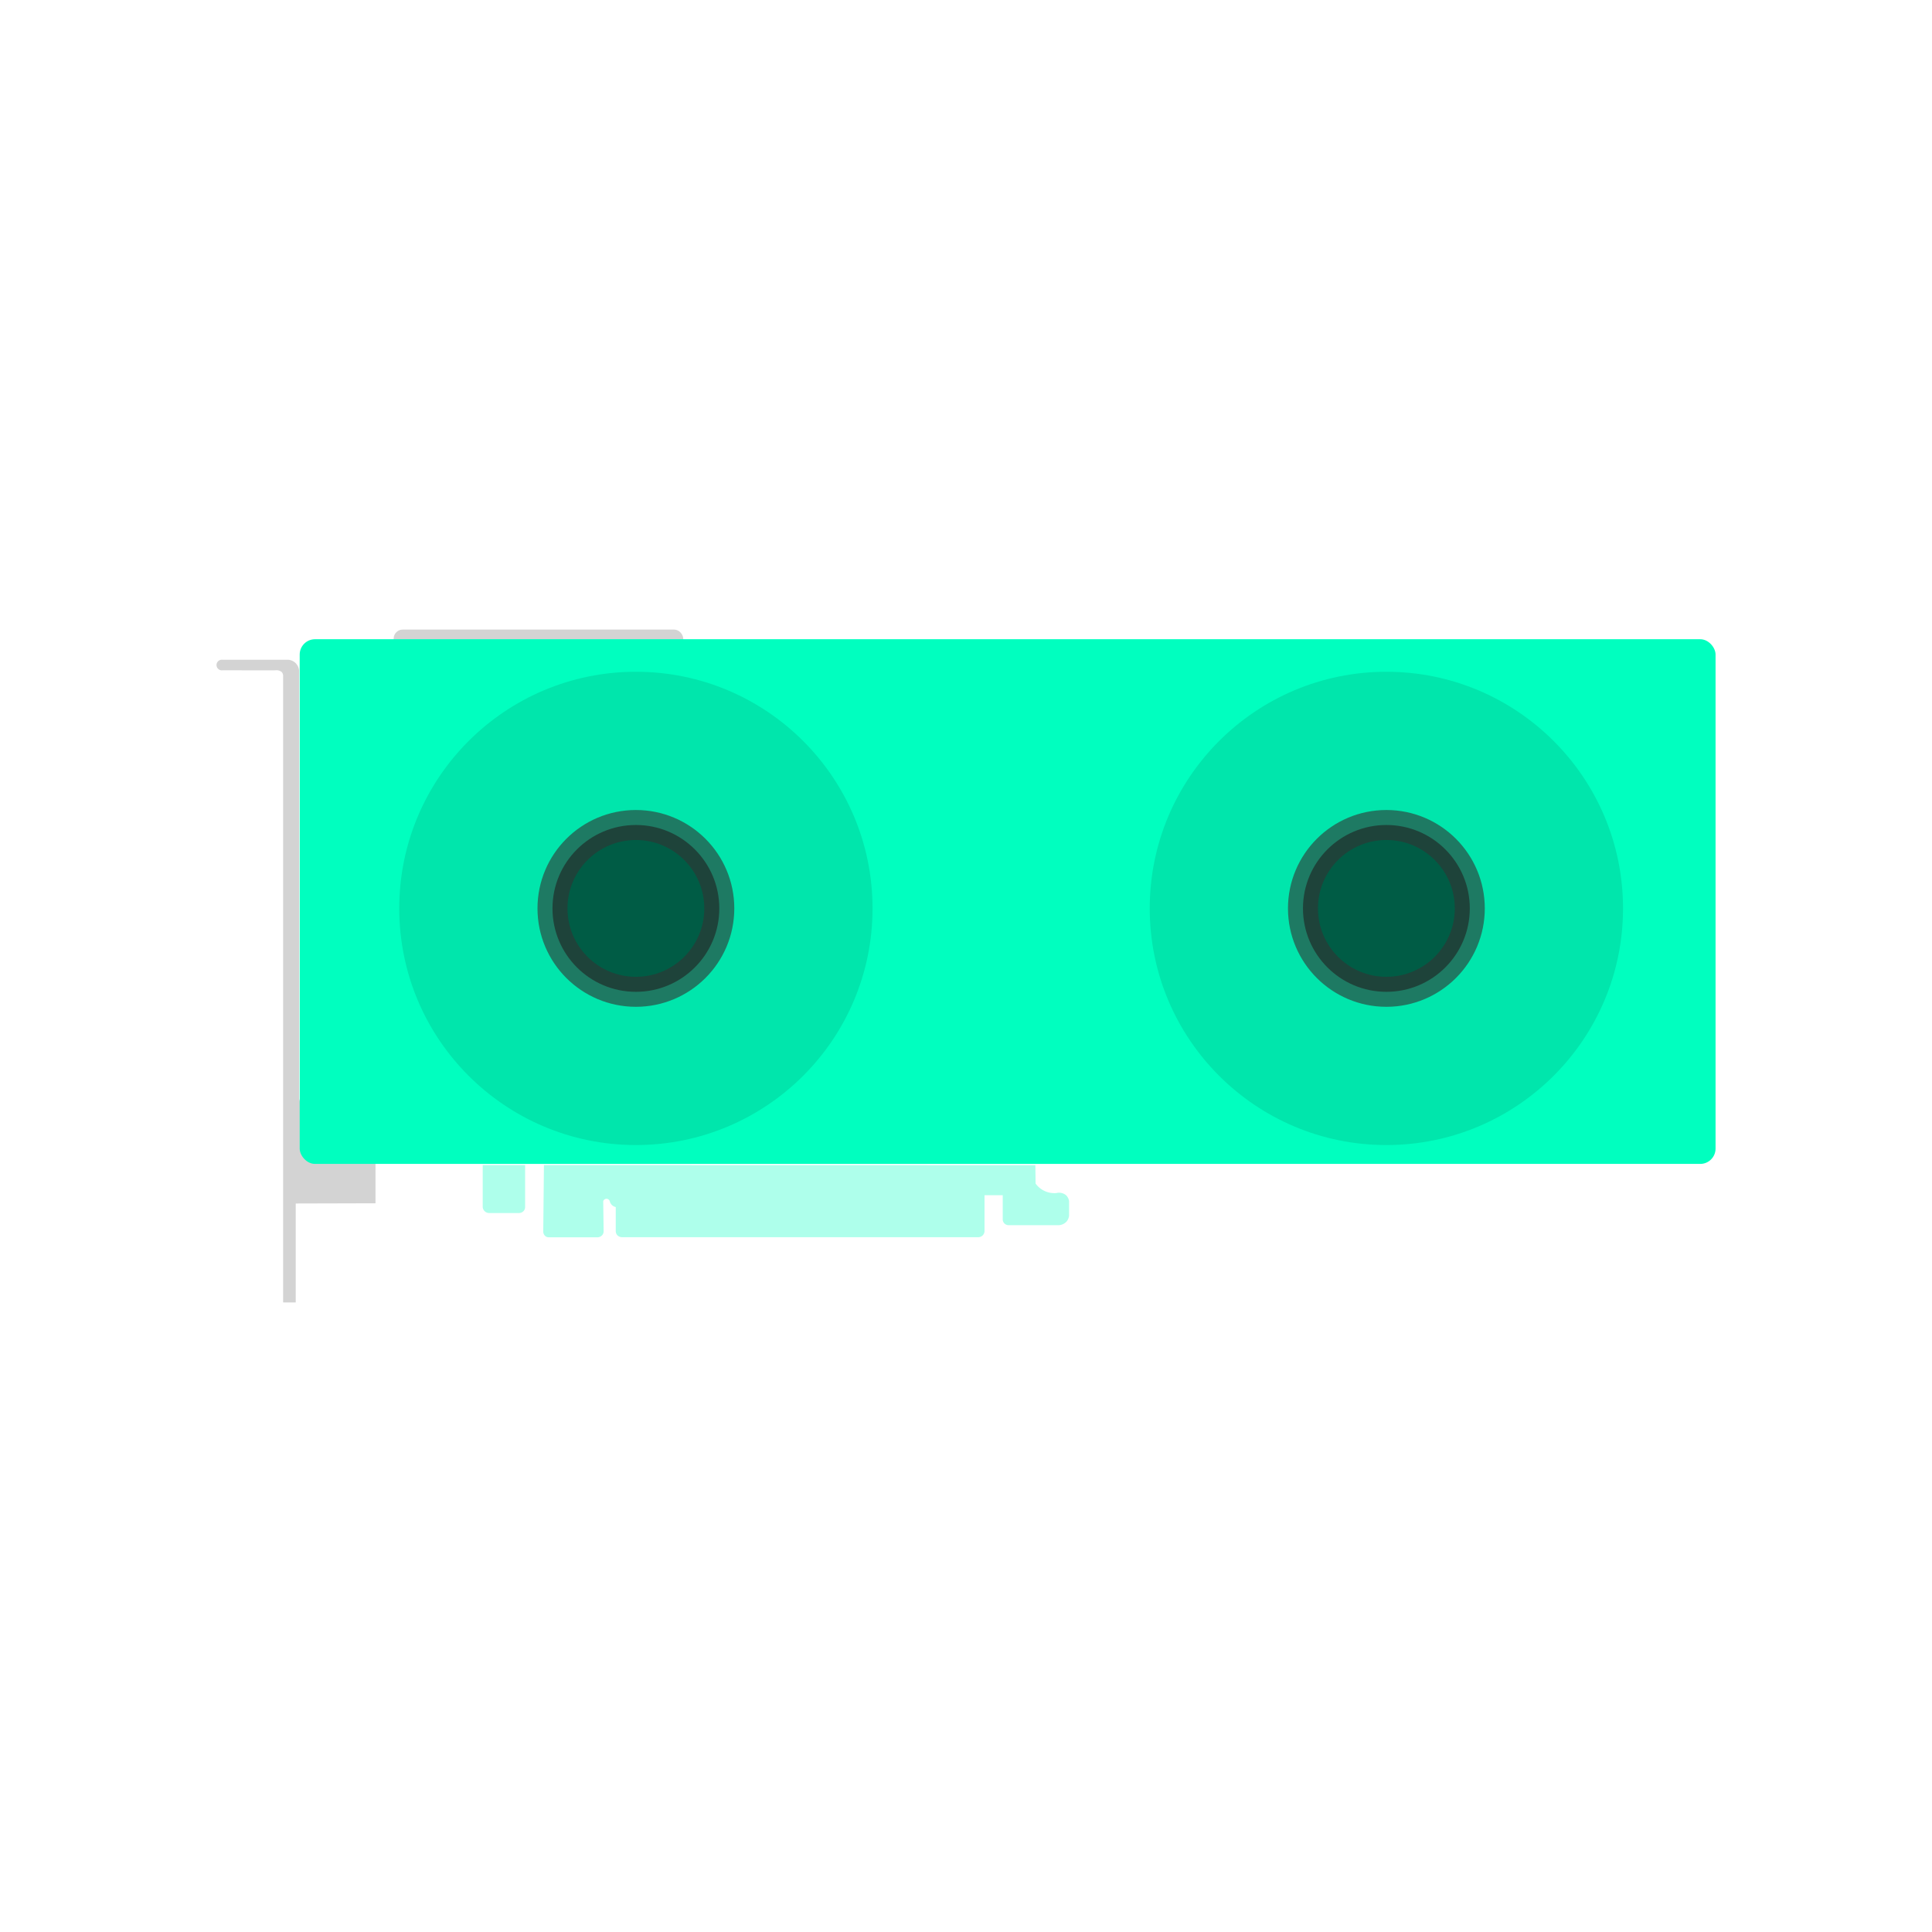 <svg id="Layer_1" data-name="Layer 1" xmlns="http://www.w3.org/2000/svg" viewBox="0 0 644.38 644.38"><defs><style>.cls-1{fill:#d3d3d3;}.cls-2,.cls-3{fill:#00ffbf;}.cls-3{opacity:0.32;}.cls-4{opacity:0.1;}.cls-5{stroke:#333;stroke-miterlimit:10;stroke-width:10px;opacity:0.6;}.cls-6{fill:none;opacity:0.13;}</style></defs><title>GPU</title><rect class="cls-1" x="131.29" y="209.98" width="96.59" height="6.8" rx="3.03"/><path class="cls-1" d="M414.06,409.87h-22a1.77,1.77,0,1,0,0,3.5c9.14,0,15.79.05,17.68,0a2.63,2.63,0,0,1,2.09.65,2.06,2.06,0,0,1,.41,1.43V624.21h4.21v-33l26.6-.07V577.21l-20.54-.15-.3-3.4-4.65-17.44V413.37a3.94,3.94,0,0,0-1.17-2.41A4,4,0,0,0,414.06,409.87Z" transform="translate(-317.81 -189.81)"/><rect class="cls-2" x="99.96" y="213.2" width="472.23" height="175" rx="5.11"/><path class="cls-3" d="M478.81,578.39v14a2.15,2.15,0,0,0,2.07,2h10a2.11,2.11,0,0,0,1.59-.69,2,2,0,0,0,.48-1.23V578.39h6.28L499,600.52a2,2,0,0,0,.76,1.62,1.93,1.93,0,0,0,1.23.35h16.16a2.17,2.17,0,0,0,1.51-.72,2,2,0,0,0,.48-1.27L519,590.44a1.17,1.17,0,0,1,1.12-.8,1.14,1.14,0,0,1,1.06.8,2.68,2.68,0,0,0,.75,1.31,2.63,2.63,0,0,0,1.25.65v8a2.08,2.08,0,0,0,.51,1.37,2.17,2.17,0,0,0,1.49.68l119,0a2.08,2.08,0,0,0,2-2v-12h6.07v8a2,2,0,0,0,.55,1.41,2.06,2.06,0,0,0,1.55.59l16.09,0a3.87,3.87,0,0,0,3.11-1.22,3.65,3.65,0,0,0,.83-2v-4.77a3.42,3.42,0,0,0-1-2,3.65,3.65,0,0,0-3.24-.73,7.75,7.75,0,0,1-6.93-3.16l-.08-6.14Z" transform="translate(-317.81 -189.81)"/><circle class="cls-4" cx="212.09" cy="302.98" r="78.93"/><circle class="cls-4" cx="462.4" cy="302.98" r="78.93"/><circle class="cls-5" cx="212.09" cy="302.98" r="27.82"/><circle class="cls-5" cx="462.4" cy="302.98" r="27.82"/><rect class="cls-6" width="644.38" height="644.38"/></svg>